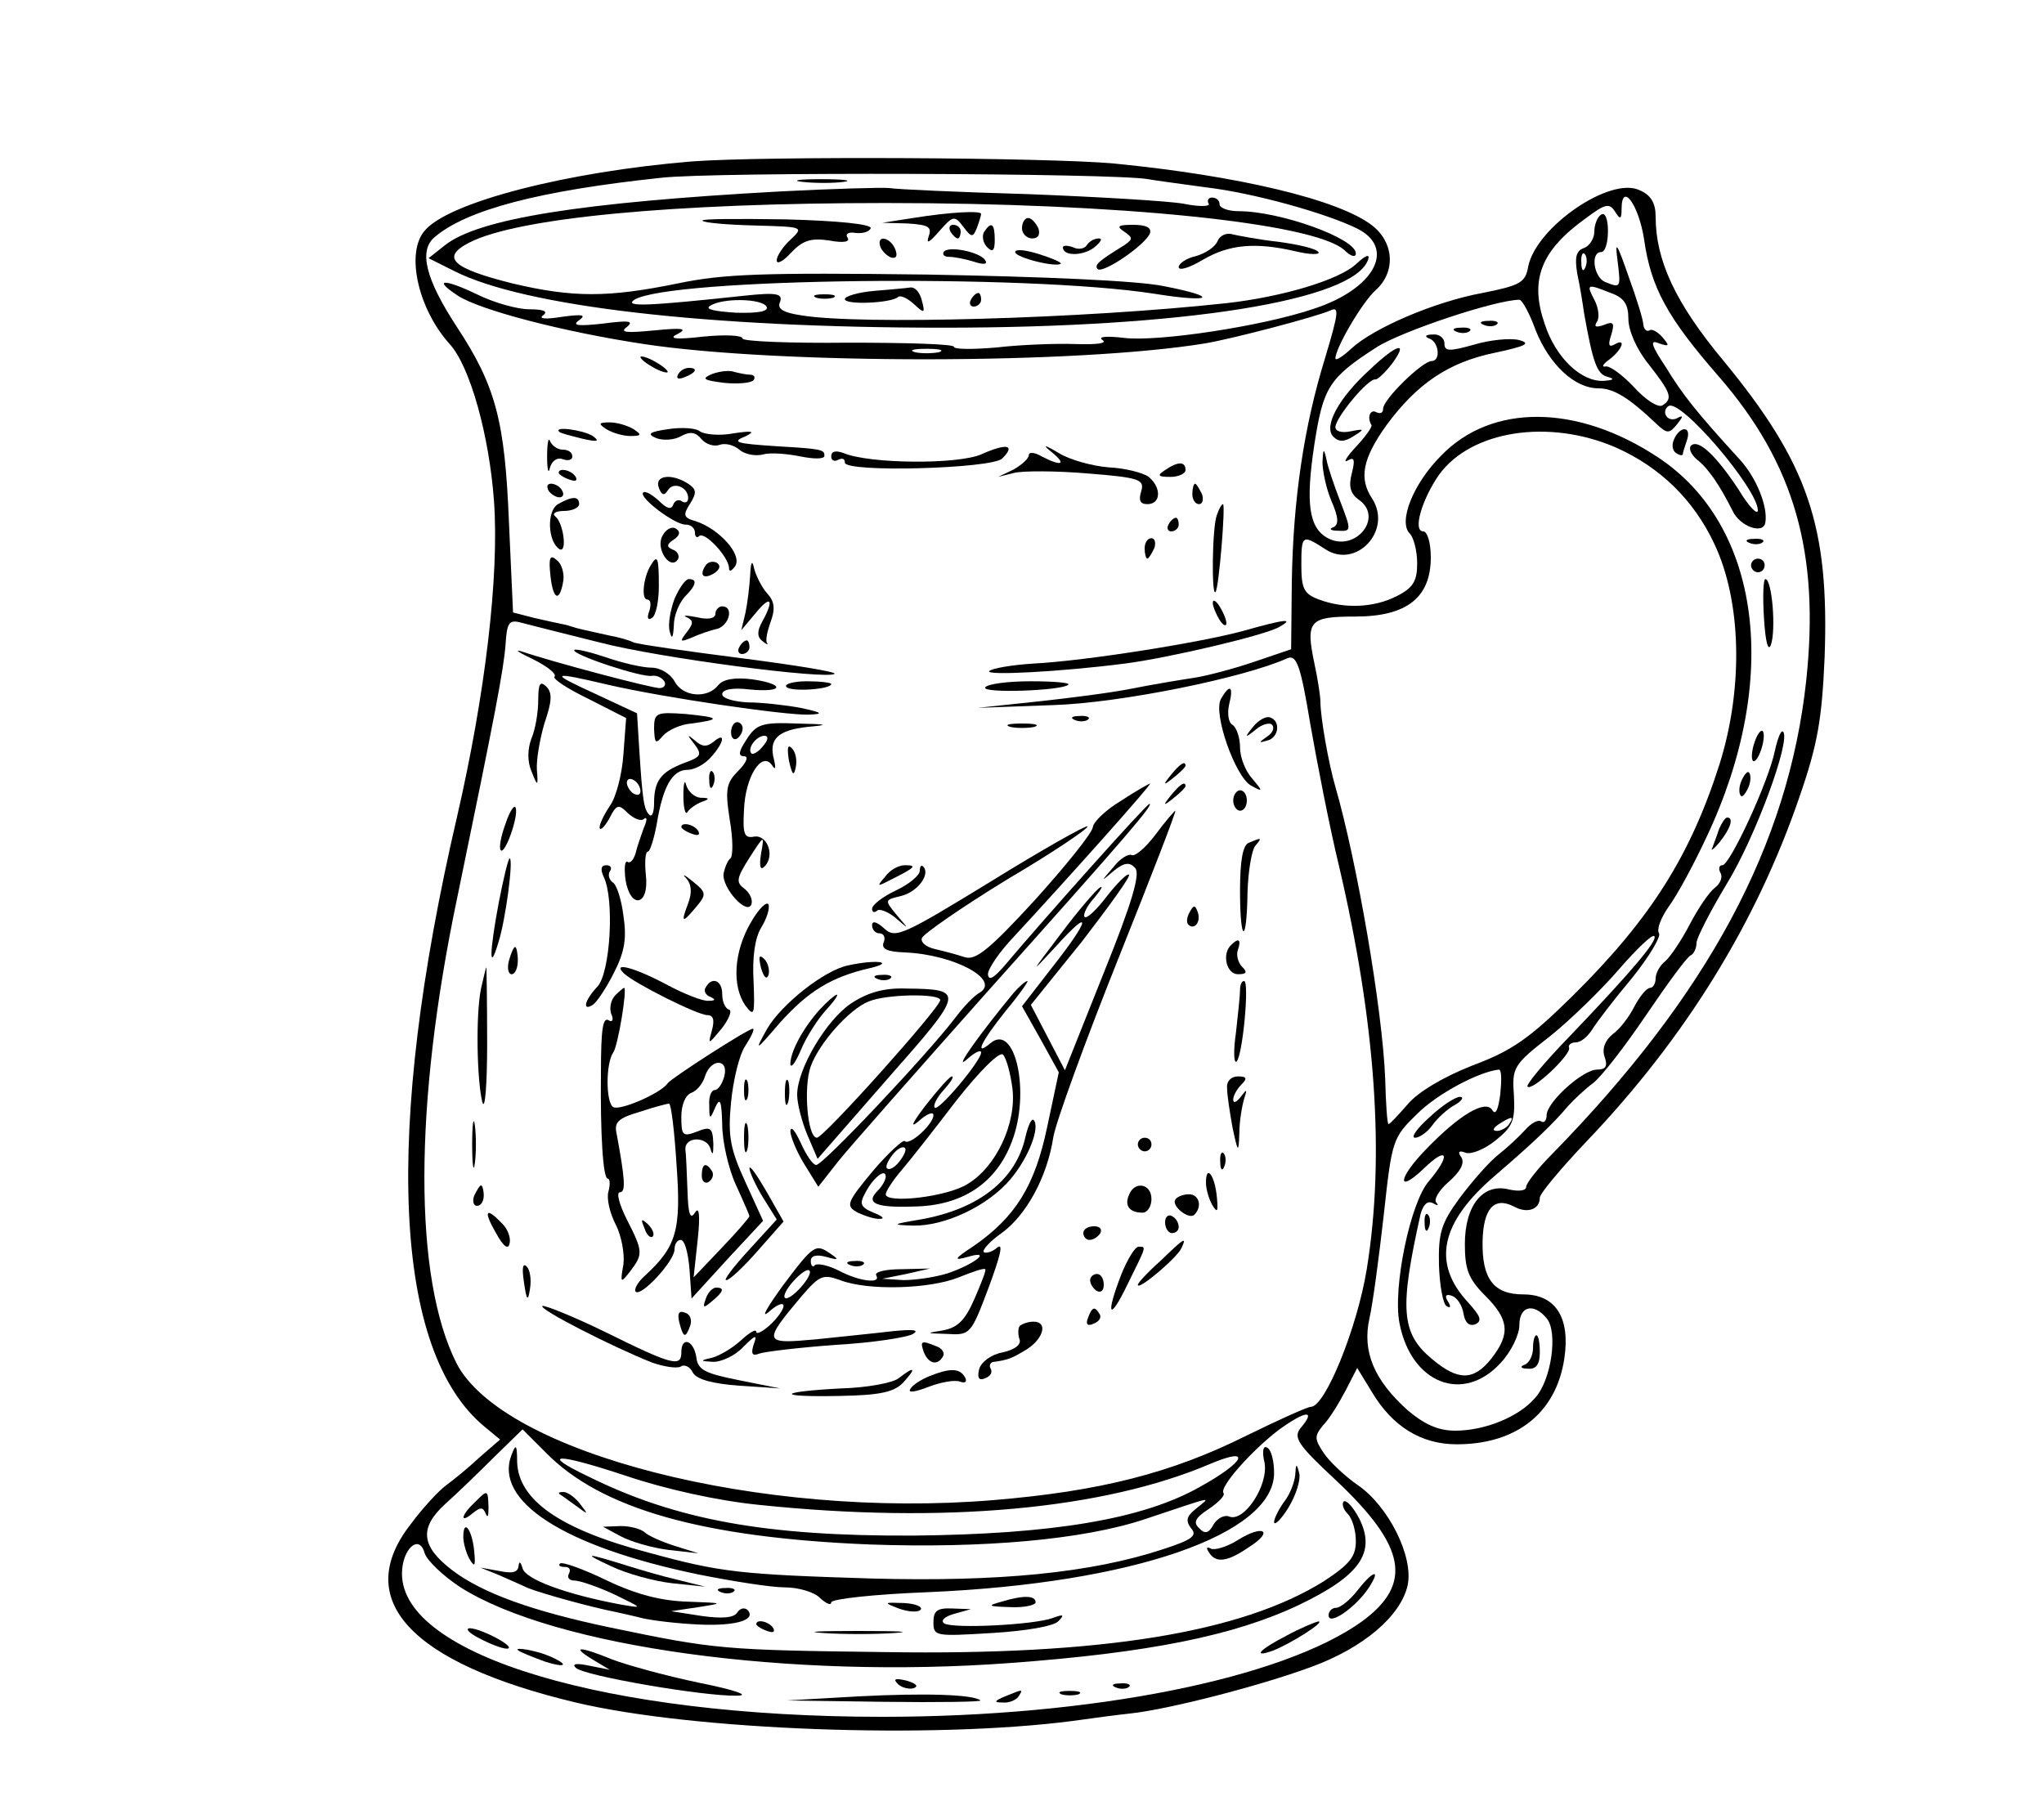 <?xml version="1.0" standalone="no"?>
<!DOCTYPE svg PUBLIC "-//W3C//DTD SVG 20010904//EN"
 "http://www.w3.org/TR/2001/REC-SVG-20010904/DTD/svg10.dtd">
<svg version="1.0" xmlns="http://www.w3.org/2000/svg"
 width="300pt" height="267pt" viewBox="0 0 300 267"
 preserveAspectRatio="xMidYMid meet">
<g transform="translate(0,267) scale(0.1,-0.1)"
fill="#000000" stroke="none">
<path d="M1015 2433 c-183 -15 -358 -60 -392 -102 -28 -33 -9 -115 37 -166 30
-33 58 -134 65 -230 8 -110 -13 -285 -54 -463 -108 -464 -94 -785 40 -896 l23
-19 -30 -26 c-16 -15 -38 -33 -49 -41 -11 -8 -35 -34 -52 -57 -87 -111 -1
-204 242 -262 173 -41 523 -54 730 -27 28 4 66 9 85 11 55 6 188 40 264 68 77
28 132 75 142 120 9 42 -28 116 -73 147 -19 13 -42 35 -50 47 -14 21 -14 25
-1 41 9 9 23 32 33 51 l17 33 22 -36 c30 -50 72 -76 124 -76 88 0 146 46 158
126 9 60 -13 94 -60 94 -44 0 -61 23 -60 78 1 48 17 66 46 51 20 -11 38 -4 38
13 0 6 31 43 69 83 145 152 249 321 312 505 27 78 33 114 37 205 7 193 -24
284 -148 435 -71 85 -100 148 -100 212 0 20 -7 32 -24 39 -43 20 -151 -54
-163 -112 -4 -24 -12 -28 -67 -39 -71 -13 -161 -52 -193 -82 -13 -12 -23 -18
-23 -14 0 15 39 82 59 100 30 27 27 70 -5 95 -49 38 -196 73 -379 91 -98 9
-516 11 -620 3z m670 -26 c11 -2 49 -7 85 -12 69 -8 177 -38 223 -61 56 -29
24 -88 -64 -117 -76 -26 -230 -49 -279 -43 -26 3 -39 2 -32 -3 8 -5 -8 -7 -40
-6 -29 1 -81 -1 -115 -5 -35 -3 -63 -3 -63 1 0 4 -70 6 -155 6 -85 -1 -155 2
-155 6 0 5 -26 6 -57 3 -43 -5 -53 -3 -38 4 15 8 6 9 -35 5 -41 -4 -51 -3 -40
5 11 9 3 10 -35 5 -37 -4 -46 -3 -35 5 11 8 5 9 -25 5 -24 -4 -35 -3 -28 2 8
6 1 9 -20 9 -18 0 -53 10 -77 22 -48 23 -66 23 -28 -2 32 -21 154 -53 273 -71
198 -30 635 -30 824 1 41 7 159 38 183 48 14 7 13 -2 -7 -69 -31 -100 -47
-207 -49 -329 l-1 -99 -53 -18 c-29 -10 -70 -21 -90 -24 -20 -3 -62 -10 -92
-16 -30 -6 -93 -14 -140 -19 l-85 -9 110 4 c99 3 281 40 345 69 13 5 19 -11
33 -96 10 -57 28 -150 42 -208 54 -230 68 -427 41 -593 -14 -86 -61 -202 -82
-202 -5 0 -47 -19 -94 -42 -110 -55 -215 -82 -373 -95 -340 -28 -719 69 -787
201 -63 125 -63 378 1 683 56 271 68 334 71 372 2 32 5 37 23 32 11 -3 63 -16
115 -29 88 -23 335 -55 345 -46 2 3 -60 13 -138 23 -78 10 -149 20 -157 23 -8
4 -24 8 -35 10 -32 7 -50 11 -55 13 -3 1 -9 3 -15 4 -5 1 -24 5 -41 9 l-31 8
-6 132 c-6 149 -19 200 -77 288 -45 69 -56 111 -32 131 47 40 153 68 332 87
77 9 667 7 715 -2z m728 -88 c10 -71 34 -115 110 -202 111 -128 148 -259 128
-446 -26 -241 -144 -461 -373 -695 -21 -21 -38 -43 -38 -48 0 -6 -11 -7 -25
-4 -38 10 -65 -23 -65 -80 0 -37 5 -51 30 -76 35 -35 37 -56 9 -92 -26 -33
-49 -33 -87 -1 -46 38 -48 74 -17 213 4 14 10 20 18 16 7 -4 9 -4 5 1 -4 4 4
18 18 30 17 15 24 27 19 36 -6 8 -4 11 6 7 8 -3 28 5 44 18 25 20 29 29 27 66
-3 41 -1 45 53 87 30 24 76 69 101 98 26 30 49 52 52 49 6 -6 -36 -55 -126
-149 -36 -37 -63 -70 -60 -72 7 -7 64 47 61 57 -2 4 3 8 10 8 7 0 17 8 24 19
6 10 32 44 58 75 25 31 43 61 40 66 -4 6 3 23 14 39 12 16 37 62 56 103 109
231 80 457 -72 557 -118 78 -244 79 -318 2 -41 -41 -63 -97 -46 -114 6 -6 11
-26 11 -44 0 -26 -6 -36 -30 -48 -33 -17 -77 -19 -114 -5 -22 8 -26 16 -26 50
0 45 1 46 35 24 45 -30 99 27 69 74 -20 30 -14 59 21 108 45 61 91 92 158 106
47 10 55 14 36 19 -13 3 -43 0 -66 -7 -36 -10 -43 -10 -43 2 0 8 -8 14 -17 13
-11 0 -13 -3 -5 -6 14 -5 17 -33 3 -33 -13 0 -71 -56 -71 -70 0 -6 -4 -8 -10
-5 -9 5 -14 -8 -7 -19 1 -3 -9 -17 -23 -32 -14 -15 -19 -24 -12 -20 10 6 11 1
6 -19 -5 -19 -2 -30 11 -39 36 -26 -6 -77 -46 -56 -28 15 -33 51 -20 137 13
84 21 98 91 143 37 24 176 70 210 70 4 0 15 -20 24 -45 20 -50 57 -85 92 -85
22 0 44 -13 85 -52 16 -15 19 -15 31 0 8 10 9 13 1 9 -6 -4 -14 -3 -17 2 -4 5
-2 12 3 15 18 11 131 -122 131 -153 0 -8 -13 5 -28 30 -33 50 -59 75 -70 65
-4 -4 0 -13 8 -20 17 -13 34 -38 53 -76 11 -23 45 -35 48 -17 4 23 -13 66 -38
93 -63 69 -83 94 -108 135 -22 33 -24 41 -10 35 15 -5 16 -4 5 9 -7 8 -16 13
-19 10 -4 -2 -8 1 -9 8 0 7 -10 39 -22 72 -17 49 -20 53 -16 23 5 -41 5 -41
-18 -32 -17 7 -22 44 -6 44 6 0 10 14 10 31 0 17 -4 28 -10 24 -5 -3 -10 -14
-10 -25 0 -10 -7 -21 -15 -24 -12 -4 -14 -14 -10 -38 4 -18 8 -44 10 -58 13
-73 19 -89 34 -93 11 -3 10 -5 -5 -6 -33 -2 -71 34 -87 84 -22 64 -6 107 61
155 28 21 34 22 42 10 8 -13 10 -12 10 3 0 41 25 7 33 -44z m-86 -41 c-3 -8
-6 -5 -6 6 -1 11 2 17 5 13 3 -3 4 -12 1 -19z m37 -38 c20 -7 26 -17 26 -38 0
-17 12 -45 30 -67 32 -41 36 -50 20 -60 -6 -4 -25 8 -42 27 -17 18 -36 32 -42
30 -6 -1 -3 4 7 11 19 15 24 32 6 21 -8 -4 -9 0 -4 15 5 17 3 20 -11 14 -12
-4 -15 -3 -10 5 4 6 2 21 -4 32 -12 23 -11 24 24 10z m-986 -87 c-10 -2 -26
-2 -35 0 -10 3 -2 5 17 5 19 0 27 -2 18 -5z m994 -140 c65 -29 114 -77 144
-141 40 -84 43 -211 8 -323 -43 -135 -101 -227 -215 -340 -64 -63 -89 -81
-148 -103 -43 -17 -80 -39 -95 -57 -14 -16 -26 -29 -28 -29 -2 0 -4 30 -5 68
-4 100 -41 316 -73 427 -10 34 -22 102 -22 125 0 8 -4 34 -9 57 -13 62 -7 68
60 68 76 0 111 28 111 87 0 21 -5 38 -11 38 -16 0 -2 47 23 83 47 65 161 83
260 40z m-170 -949 c-3 -23 -7 -32 -12 -23 -10 15 -48 -7 -97 -58 -41 -42 -44
-67 -3 -28 35 34 40 20 7 -19 -27 -31 -53 -156 -43 -208 17 -89 94 -119 149
-58 15 16 27 41 27 55 0 28 21 33 40 10 17 -20 7 -91 -17 -117 -24 -28 -74
-48 -117 -48 -25 0 -45 9 -70 30 -49 44 -67 86 -56 135 5 22 14 90 21 152 12
110 13 113 49 148 30 30 91 62 120 65 4 0 4 -16 2 -36z m13 -44 c-3 -5 -12
-10 -18 -10 -7 0 -6 4 3 10 19 12 23 12 15 0z m-306 -446 c-11 -14 -5 -24 52
-77 103 -97 113 -152 38 -207 -117 -84 -396 -140 -704 -140 -404 0 -705 90
-705 210 0 36 25 59 33 31 3 -11 27 -34 53 -51 139 -88 484 -135 807 -111 203
15 328 40 423 85 90 43 114 77 89 127 -9 17 -19 28 -23 25 -3 -4 0 -12 6 -18
7 -7 12 -25 12 -40 0 -23 -9 -34 -47 -59 -120 -75 -325 -109 -643 -104 -239 3
-250 4 -404 36 -114 24 -187 50 -232 84 -46 35 -49 62 -11 97 18 16 50 47 73
70 l41 40 34 -34 c81 -83 231 -125 475 -135 167 -6 314 7 404 37 105 35 98 34
76 16 -15 -12 -16 -18 -8 -29 10 -11 2 -17 -41 -31 -106 -35 -242 -48 -427
-43 -194 6 -222 9 -328 38 -130 34 -191 77 -193 133 0 26 -2 27 -8 11 -27 -68
76 -135 274 -176 50 -10 107 -19 127 -19 20 0 44 -7 52 -16 9 -8 16 -11 16 -6
0 5 64 12 143 15 300 13 507 85 507 175 0 17 -4 34 -10 37 -6 4 -8 -5 -4 -22
6 -33 -30 -88 -52 -79 -7 3 -18 -3 -23 -12 -7 -13 -13 -14 -21 -5 -9 8 -6 15
14 28 15 10 24 20 22 23 -8 8 42 64 82 94 39 28 54 29 31 2z m-794 -113 c269
-28 505 -7 663 61 60 25 49 2 -16 -34 -84 -48 -217 -70 -422 -72 -216 -1 -348
23 -477 87 -71 34 -48 35 55 1 59 -20 136 -37 197 -43z"/>
<path d="M1178 2403 c18 -2 45 -2 60 0 15 2 0 4 -33 4 -33 0 -45 -2 -27 -4z"/>
<path d="M1145 2389 c-292 -16 -443 -40 -492 -79 l-24 -19 38 -19 c103 -52
371 -83 717 -83 355 0 604 40 624 100 3 9 -4 6 -17 -6 -25 -24 -110 -49 -191
-58 -211 -23 -539 -32 -623 -18 -28 4 -37 10 -32 20 4 12 -5 14 -52 9 -140
-15 -178 -17 -162 -6 52 32 574 38 762 9 87 -14 98 -5 15 11 -38 8 -178 14
-348 17 -240 3 -298 1 -365 -13 -103 -21 -154 -21 -243 0 -88 22 -106 38 -63
60 70 36 297 58 611 58 341 0 628 -29 673 -69 10 -10 17 -11 17 -5 0 22 -111
62 -172 62 -16 0 -28 5 -28 10 0 6 -5 10 -11 10 -5 0 -8 -4 -5 -9 3 -4 -13 -5
-37 0 -23 4 -125 10 -227 14 -102 3 -194 7 -205 9 -11 1 -83 -1 -160 -5z m-20
-169 c4 -7 -12 -10 -45 -9 -31 2 -46 5 -38 10 18 12 76 11 83 -1z"/>
<path d="M1340 2350 l-45 -7 37 -1 c31 -2 36 -5 31 -19 -4 -12 1 -9 15 7 21
24 23 24 36 7 12 -16 14 -16 20 -1 3 8 6 18 6 20 0 5 -44 3 -100 -6z"/>
<path d="M1031 2346 c2 -3 37 -6 77 -7 72 -2 72 -2 52 -21 -11 -10 -20 -24
-20 -30 0 -7 10 -1 21 11 17 18 29 22 56 18 21 -4 31 -2 27 4 -4 6 2 9 12 7
11 -1 20 2 22 7 1 6 -48 11 -125 13 -70 1 -125 1 -122 -2z"/>
<path d="M1500 2335 c0 -8 7 -15 15 -15 9 0 12 6 9 15 -4 8 -10 15 -15 15 -5
0 -9 -7 -9 -15z"/>
<path d="M1395 2330 c3 -5 8 -10 11 -10 2 0 4 5 4 10 0 6 -5 10 -11 10 -5 0
-7 -4 -4 -10z"/>
<path d="M1444 2329 c-3 -6 -1 -16 5 -22 8 -8 11 -5 11 11 0 24 -5 28 -16 11z"/>
<path d="M1650 2330 c13 -9 13 -11 0 -20 -39 -24 -44 -29 -39 -35 8 -7 71 36
77 53 2 8 -6 12 -25 12 -22 0 -25 -2 -13 -10z"/>
<path d="M1787 2316 c-4 -9 -18 -18 -32 -22 -14 -3 -25 -11 -25 -16 0 -6 16
-1 36 11 38 22 76 26 136 12 21 -5 36 -5 33 -1 -3 5 -29 11 -58 15 -28 3 -59
9 -68 11 -9 3 -19 -2 -22 -10z"/>
<path d="M1292 2308 c2 -6 10 -14 16 -16 7 -2 10 2 6 12 -7 18 -28 22 -22 4z"/>
<path d="M1595 2310 c-3 -5 -12 -7 -20 -3 -8 3 -15 3 -15 0 0 -13 28 -13 45
-1 10 8 14 14 8 14 -7 0 -14 -4 -18 -10z"/>
<path d="M1385 2300 c-2 -4 1 -7 8 -7 7 0 23 -3 36 -7 15 -5 21 -4 17 2 -7 12
-55 22 -61 12z"/>
<path d="M1490 2300 c0 -8 60 -23 67 -17 1 2 -13 8 -32 14 -19 6 -35 8 -35 3z"/>
<path d="M1283 2243 c-24 -2 -43 -8 -43 -12 0 -9 68 -6 78 3 3 3 13 -1 23 -10
16 -15 17 -14 12 5 -3 12 -10 20 -17 19 -6 -1 -30 -3 -53 -5z"/>
<path d="M1198 2233 c6 -2 18 -2 25 0 6 3 1 5 -13 5 -14 0 -19 -2 -12 -5z"/>
<path d="M1425 2230 c-3 -5 -1 -10 4 -10 6 0 11 5 11 10 0 6 -2 10 -4 10 -3 0
-8 -4 -11 -10z"/>
<path d="M940 2146 c0 -3 9 -10 20 -16 11 -6 20 -8 20 -6 0 3 -9 10 -20 16
-11 6 -20 8 -20 6z"/>
<path d="M995 2120 c-3 -6 1 -7 9 -4 18 7 21 14 7 14 -6 0 -13 -4 -16 -10z"/>
<path d="M1045 2121 c-16 -7 -13 -9 18 -13 21 -2 40 0 43 4 3 4 1 8 -5 8 -5 0
-15 2 -23 4 -7 3 -22 1 -33 -3z"/>
<path d="M890 2040 c8 -5 24 -10 35 -10 17 0 17 2 5 10 -8 5 -24 10 -35 10
-17 0 -17 -2 -5 -10z"/>
<path d="M980 2040 c-27 -4 -31 -7 -17 -13 10 -4 27 -3 37 3 13 7 21 6 30 -5
6 -7 18 -11 26 -8 8 3 21 0 29 -7 8 -7 24 -10 35 -7 11 3 35 1 55 -3 20 -4 35
-4 35 1 0 9 -3 10 -70 14 -61 4 -67 6 -45 15 14 7 9 8 -18 4 -20 -4 -43 -2
-50 3 -6 5 -28 6 -47 3z"/>
<path d="M821 2036 c2 -2 18 -6 34 -10 22 -5 26 -4 15 4 -14 9 -59 15 -49 6z"/>
<path d="M803 2000 c0 -19 2 -27 4 -17 3 11 11 16 19 13 8 -3 14 -1 14 4 0 6
-6 10 -14 10 -8 0 -16 6 -19 13 -2 6 -4 -4 -4 -23z"/>
<path d="M1440 2003 c-35 -15 -164 -14 -202 2 -11 4 -18 3 -18 -5 0 -6 5 -8
10 -5 6 3 10 2 10 -4 0 -15 216 -9 231 6 20 20 7 23 -31 6z"/>
<path d="M1544 2006 c22 -18 14 -21 -15 -6 -10 6 -19 7 -19 2 0 -5 -10 -14
-22 -21 l-23 -11 24 6 c13 3 61 3 108 -1 76 -6 83 -9 78 -26 -4 -13 -2 -19 9
-19 20 0 21 24 2 40 -8 6 -35 13 -59 14 -24 2 -57 11 -73 21 -22 13 -25 13
-10 1z"/>
<path d="M1710 1980 c-12 -8 -11 -10 8 -10 12 0 22 5 22 10 0 13 -11 13 -30 0z"/>
<path d="M820 1976 c0 -2 7 -7 16 -10 8 -3 12 -2 9 4 -6 10 -25 14 -25 6z"/>
<path d="M967 1954 c4 -11 8 -12 13 -4 8 14 30 5 30 -11 0 -6 -4 -8 -9 -5 -5
4 -11 1 -13 -5 -3 -8 -10 -5 -21 6 -10 9 -20 15 -23 12 -7 -7 46 -47 62 -47 8
0 14 -5 14 -12 0 -6 3 -8 6 -5 8 8 44 -31 44 -47 0 -6 4 -4 9 3 11 17 -24 55
-58 66 -18 5 -19 9 -8 26 10 16 9 21 -3 29 -25 16 -50 12 -43 -6z"/>
<path d="M805 1950 c3 -5 11 -10 16 -10 6 0 7 5 4 10 -3 6 -11 10 -16 10 -6 0
-7 -4 -4 -10z"/>
<path d="M1750 1945 c0 -8 4 -15 10 -15 5 0 7 7 4 15 -4 8 -8 15 -10 15 -2 0
-4 -7 -4 -15z"/>
<path d="M819 1930 c-17 -10 -15 -55 2 -66 12 -7 6 39 -6 48 -5 4 0 8 13 8 12
0 22 5 22 10 0 12 -10 12 -31 0z"/>
<path d="M1786 1914 c-7 -18 -8 -120 -2 -113 5 5 15 129 11 129 -2 0 -6 -7 -9
-16z"/>
<path d="M1715 1900 c-3 -5 -1 -10 4 -10 6 0 11 5 11 10 0 6 -2 10 -4 10 -3 0
-8 -4 -11 -10z"/>
<path d="M972 1883 c-10 -19 12 -51 23 -34 3 5 -1 12 -7 14 -10 4 -10 8 1 15
9 6 10 12 3 16 -6 4 -15 -1 -20 -11z"/>
<path d="M1680 1865 c0 -8 2 -15 4 -15 2 0 6 7 10 15 3 8 1 15 -4 15 -6 0 -10
-7 -10 -15z"/>
<path d="M808 1824 c4 -36 14 -38 19 -5 1 11 -3 24 -10 29 -10 9 -12 3 -9 -24z"/>
<path d="M955 1840 c-11 -18 -14 -50 -5 -50 5 0 6 -7 3 -17 -4 -10 -2 -14 4
-10 6 4 10 25 10 47 0 42 -2 47 -12 30z"/>
<path d="M1035 1839 c-9 -14 -2 -20 14 -10 8 6 9 11 3 15 -6 3 -14 1 -17 -5z"/>
<path d="M1101 1825 c-1 -16 -4 -41 -7 -55 l-6 -25 21 25 c22 27 28 21 10 -12
-8 -14 -8 -23 0 -29 6 -5 9 -6 7 -3 -3 3 0 17 5 31 7 19 6 30 -5 42 -8 9 -16
25 -19 36 -3 14 -5 11 -6 -10z"/>
<path d="M990 1791 c-6 -16 -10 -38 -7 -48 3 -12 5 -10 6 9 0 15 8 33 16 42
17 17 19 26 6 26 -5 0 -14 -13 -21 -29z"/>
<path d="M1780 1785 c0 -5 5 -17 10 -25 5 -8 10 -10 10 -5 0 6 -5 17 -10 25
-5 8 -10 11 -10 5z"/>
<path d="M1050 1769 c0 -7 -11 -9 -27 -5 -16 3 -22 3 -15 0 10 -5 10 -9 0 -22
-11 -14 -10 -15 7 -8 11 5 28 11 38 13 18 6 24 33 7 33 -5 0 -10 -5 -10 -11z"/>
<path d="M1825 1744 c-62 -17 -231 -44 -308 -48 -32 -2 -61 -7 -65 -11 -7 -7
106 -1 199 11 63 8 208 42 227 54 23 13 7 11 -53 -6z"/>
<path d="M1085 1720 c-3 -5 -1 -10 4 -10 6 0 11 5 11 10 0 6 -2 10 -4 10 -3 0
-8 -4 -11 -10z"/>
<path d="M783 1702 c20 -10 34 -21 31 -25 -4 -3 19 -18 50 -33 l55 -28 -4 -53
c-2 -30 -11 -64 -20 -76 -8 -12 -15 -26 -15 -32 1 -5 7 1 14 13 11 22 14 22
28 8 9 -8 19 -12 23 -8 5 4 5 -2 0 -13 -4 -11 -10 -28 -12 -37 -3 -10 -8 -16
-12 -13 -4 2 -5 -9 -3 -26 7 -44 35 -39 30 6 -2 19 -1 35 3 35 3 0 9 19 13 41
9 55 23 79 45 79 10 0 25 8 34 18 20 22 23 39 4 23 -10 -8 -17 -7 -27 2 -12
10 -12 9 -1 -5 12 -16 10 -19 -15 -28 -34 -13 -44 -26 -44 -59 0 -13 -3 -21
-7 -17 -8 8 -10 21 -15 100 l-3 49 -60 28 c-70 32 -68 34 17 14 82 -19 260
-45 295 -44 23 1 20 3 -12 10 -22 4 -57 8 -77 8 -21 1 -38 6 -38 12 0 7 15 10
40 7 51 -5 53 8 3 15 -25 3 -42 0 -49 -9 -16 -20 -52 -17 -64 6 -6 11 -21 20
-34 20 -13 0 -43 7 -66 15 -24 8 -45 13 -47 11 -6 -6 99 -41 114 -38 6 1 14
-2 18 -8 3 -5 0 -10 -7 -10 -12 0 -156 38 -203 54 -11 3 -3 -2 18 -12z m157
-193 c0 -6 -4 -7 -10 -4 -5 3 -10 11 -10 16 0 6 5 7 10 4 6 -3 10 -11 10 -16z"/>
<path d="M790 1643 c0 -18 -4 -43 -10 -57 -6 -16 -6 -34 0 -48 9 -23 10 -23 8
2 -1 14 4 44 11 68 11 32 12 45 3 54 -9 9 -12 5 -12 -19z"/>
<path d="M1154 1662 c5 -8 66 -4 66 4 0 2 -16 4 -36 4 -19 0 -33 -4 -30 -8z"/>
<path d="M1446 1661 c-6 -9 113 -5 122 4 3 3 -22 5 -56 5 -33 0 -63 -4 -66 -9z"/>
<path d="M1792 1644 c-12 -21 21 -114 44 -127 18 -10 18 -9 2 10 -10 11 -18
31 -18 46 0 14 -5 29 -11 33 -6 3 -8 17 -5 30 7 27 1 31 -12 8z"/>
<path d="M960 1600 c1 -21 2 -23 13 -10 7 8 26 17 42 18 44 6 42 9 -9 14 -43
3 -46 2 -46 -22z"/>
<path d="M1578 1613 c7 -3 16 -2 19 1 4 3 -2 6 -13 5 -11 0 -14 -3 -6 -6z"/>
<path d="M1839 1603 c-13 -16 -12 -17 4 -4 9 8 21 11 24 7 4 -4 1 -12 -7 -17
-13 -9 -13 -10 0 -6 17 4 20 29 4 34 -6 2 -17 -4 -25 -14z"/>
<path d="M1073 1595 c0 -8 4 -12 9 -9 4 3 8 9 8 15 0 5 -4 9 -8 9 -5 0 -9 -7
-9 -15z"/>
<path d="M1096 1585 c-12 -18 -13 -25 -4 -25 7 0 4 -9 -8 -21 -18 -18 -20 -27
-13 -72 5 -28 5 -54 1 -57 -4 -3 -8 -13 -10 -22 -3 -21 35 -63 41 -45 2 7 -3
17 -11 23 -12 9 -11 15 8 45 22 34 22 34 17 6 -3 -19 -1 -25 5 -19 16 16 4 47
-15 44 -15 -3 -17 4 -15 40 2 48 26 86 41 65 5 -8 6 -5 3 8 -8 30 5 43 49 48
33 3 31 4 -16 5 -50 2 -59 -1 -73 -23z m24 -10 c-7 -9 -15 -13 -17 -11 -7 7 7
26 19 26 6 0 6 -6 -2 -15z"/>
<path d="M1483 1603 c9 -2 25 -2 35 0 9 3 1 5 -18 5 -19 0 -27 -2 -17 -5z"/>
<path d="M1158 1553 c5 -21 7 -23 10 -9 2 10 0 22 -6 28 -6 6 -7 0 -4 -19z"/>
<path d="M1719 1533 c-13 -16 -12 -17 4 -4 9 7 17 15 17 17 0 8 -8 3 -21 -13z"/>
<path d="M1041 1524 c0 -11 3 -14 6 -6 3 7 2 16 -1 19 -3 4 -6 -2 -5 -13z"/>
<path d="M1003 1502 c0 -18 3 -29 6 -24 3 5 13 12 21 15 12 4 12 6 -2 6 -9 1
-18 9 -21 19 -2 9 -4 2 -4 -16z"/>
<path d="M1646 1495 c-22 -13 -41 -31 -42 -39 -1 -9 -40 -57 -85 -107 -67 -73
-87 -89 -103 -84 -12 4 -31 9 -44 12 -13 3 -21 10 -19 16 2 6 58 45 125 86 68
40 121 76 118 78 -2 2 -66 -34 -142 -81 -129 -79 -140 -84 -156 -69 -11 10
-18 12 -18 5 0 -7 5 -12 11 -12 6 0 9 -6 6 -13 -4 -10 5 -14 31 -15 72 -3 141
-40 110 -59 -8 -4 -24 -21 -36 -37 -42 -55 -194 -216 -204 -216 -5 0 -15 15
-23 33 -8 17 -14 25 -15 17 0 -8 9 -30 20 -48 l21 -34 29 37 c15 19 114 131
218 248 206 230 246 277 239 277 -4 0 -149 -162 -214 -239 -15 -17 -22 -21
-23 -11 0 8 17 33 38 55 75 81 204 225 200 225 -1 0 -21 -11 -42 -25z"/>
<path d="M1719 1503 c-13 -16 -12 -17 4 -4 9 7 17 15 17 17 0 8 -8 3 -21 -13z"/>
<path d="M1810 1495 c0 -8 5 -15 10 -15 6 0 10 7 10 15 0 8 -4 15 -10 15 -5 0
-10 -7 -10 -15z"/>
<path d="M742 1461 c-7 -19 -10 -36 -7 -39 6 -7 26 49 22 62 -2 6 -9 -5 -15
-23z"/>
<path d="M1696 1445 c-15 -20 -31 -33 -35 -30 -5 2 -17 -5 -27 -18 -19 -22
-19 -22 1 -5 15 12 23 13 31 4 8 -8 -4 -50 -46 -154 l-57 -143 -25 48 -25 48
75 93 c40 52 72 96 69 98 -2 3 -17 -12 -32 -31 -15 -20 -30 -34 -33 -31 -3 3
3 16 14 28 10 12 14 19 8 15 -5 -3 -32 -34 -58 -69 -44 -58 -45 -59 -7 -18 54
60 52 42 -4 -29 l-45 -58 27 -48 27 -49 -17 -80 c-18 -86 -46 -132 -108 -175
-29 -19 -30 -22 -9 -16 37 11 12 -10 -29 -24 -19 -6 -48 -10 -65 -10 l-31 2
35 7 35 8 -42 -1 c-23 0 -40 -4 -37 -9 8 -13 -25 -9 -55 7 -16 8 -31 11 -35 8
-3 -4 -6 -1 -6 6 0 8 8 10 23 6 17 -5 19 -4 7 4 -23 16 -25 15 -71 -46 -23
-32 -33 -49 -21 -39 12 11 22 15 22 9 0 -5 -9 -18 -20 -28 -11 -10 -20 -14
-20 -10 0 5 -10 -1 -22 -12 -13 -12 -32 -23 -43 -26 -18 -4 -18 -5 2 -6 12 0
32 9 44 22 18 18 21 19 15 3 -4 -13 -2 -17 8 -13 8 3 59 9 113 13 54 3 105 11
113 16 10 6 0 7 -30 4 -25 -3 -76 -8 -113 -12 -77 -7 -78 -5 -20 64 26 30 31
32 56 23 41 -16 132 -13 174 4 20 8 37 14 39 12 2 -1 -6 -21 -16 -44 -14 -32
-25 -42 -47 -46 -25 -4 -24 -4 7 -5 34 -2 35 -1 61 68 17 46 22 66 13 59 -8
-7 -17 -9 -20 -7 -3 3 9 16 26 28 36 26 67 82 76 141 4 23 47 141 95 261 48
120 86 218 84 218 -1 0 -15 -16 -29 -35z m-521 -665 c-10 -11 -20 -18 -23 -15
-3 3 3 14 13 25 10 11 20 18 23 15 3 -3 -3 -14 -13 -25z"/>
<path d="M1000 1456 c0 -2 7 -7 16 -10 8 -3 12 -2 9 4 -6 10 -25 14 -25 6z"/>
<path d="M1833 1433 c-9 -3 -13 -27 -13 -70 0 -79 10 -80 11 -2 1 30 6 60 11
67 11 13 10 13 -9 5z"/>
<path d="M732 1345 c-14 -75 -14 -103 -1 -60 11 33 23 125 17 125 -2 0 -9 -29
-16 -65z"/>
<path d="M886 1383 c16 -32 10 -140 -9 -161 -19 -20 -23 -37 -7 -27 6 4 20 25
31 47 16 31 19 51 14 84 -3 24 -10 46 -16 49 -5 4 -7 11 -4 16 4 5 1 9 -5 9
-8 0 -9 -6 -4 -17z"/>
<path d="M1299 1383 c-13 -15 -12 -15 11 -3 34 17 36 20 18 20 -9 0 -22 -7
-29 -17z"/>
<path d="M1350 1392 c0 -7 -16 -20 -35 -29 -19 -9 -35 -21 -35 -27 0 -5 3 -6
7 -3 3 4 16 -1 27 -10 21 -18 21 -18 2 4 -18 22 -18 22 7 28 24 6 43 32 32 43
-3 3 -5 0 -5 -6z"/>
<path d="M1007 1381 c8 -9 9 -21 3 -37 -11 -29 -9 -30 12 -5 15 18 15 21 -5
37 -12 10 -17 12 -10 5z"/>
<path d="M1102 1316 c-25 -43 -28 -93 -8 -122 13 -17 14 -14 12 36 -2 35 2 63
11 78 8 13 13 28 11 34 -2 6 -14 -5 -26 -26z"/>
<path d="M1746 1331 c-4 -7 -5 -15 -2 -18 9 -9 19 4 14 18 -4 11 -6 11 -12 0z"/>
<path d="M1807 1283 c-14 -13 -7 -43 10 -43 13 0 14 3 6 11 -6 6 -9 18 -6 25
5 15 1 18 -10 7z"/>
<path d="M747 1260 c-3 -11 -1 -20 4 -20 5 0 9 9 9 20 0 11 -2 20 -4 20 -2 0
-6 -9 -9 -20z"/>
<path d="M1117 1249 c4 -13 8 -18 11 -10 2 7 -1 18 -6 23 -8 8 -9 4 -5 -13z"/>
<path d="M1245 1253 c-35 -7 -98 -57 -119 -93 -19 -34 -18 -34 18 8 42 47 76
68 133 81 38 9 9 13 -32 4z"/>
<path d="M706 1219 c-8 -39 -6 -136 2 -167 4 -13 7 27 7 87 0 61 -1 111 -1
111 -1 0 -4 -14 -8 -31z"/>
<path d="M916 1241 c16 -15 108 -61 122 -61 9 0 11 -7 7 -22 -6 -22 -6 -22 14
2 11 14 16 27 11 28 -6 2 -10 12 -10 23 0 20 -15 26 -24 10 -4 -5 0 -12 6 -14
9 -4 8 -6 -2 -6 -8 -1 -36 10 -62 24 -47 25 -81 34 -62 16z"/>
<path d="M1288 1233 c7 -3 16 -2 19 1 4 3 -2 6 -13 5 -11 0 -14 -3 -6 -6z"/>
<path d="M1488 1213 c-48 -58 -89 -115 -70 -99 12 11 22 16 22 11 0 -12 -62
-86 -68 -81 -3 3 3 15 13 26 10 11 16 20 12 20 -3 0 -20 -19 -38 -42 -20 -26
-24 -35 -11 -24 12 11 22 15 22 9 0 -13 -35 -45 -42 -38 -2 3 -24 -17 -47 -44
-39 -47 -40 -51 -22 -61 11 -5 26 -10 33 -9 7 0 3 4 -10 9 -19 8 -21 13 -12
29 11 22 30 37 30 24 0 -5 -5 -14 -12 -21 -18 -18 -3 -25 53 -23 71 1 121 34
144 95 28 72 5 175 -31 145 -25 -21 -14 2 22 47 20 24 34 44 32 44 -3 0 -12
-8 -20 -17z m-2 -141 c6 -51 -24 -115 -66 -140 -30 -19 -120 -29 -120 -15 0 4
10 20 23 35 12 14 49 61 81 103 34 43 63 72 68 67 5 -5 11 -27 14 -50z m-166
-107 c-7 -9 -15 -13 -18 -10 -3 2 1 11 8 20 7 9 15 13 18 10 3 -2 -1 -11 -8
-20z"/>
<path d="M1820 1216 c0 -7 -3 -35 -6 -62 -4 -27 -3 -46 1 -42 9 9 19 118 11
118 -4 0 -6 -6 -6 -14z"/>
<path d="M903 1209 c-6 -6 -9 -18 -6 -27 4 -8 2 -13 -3 -10 -9 6 -12 -10 -12
-77 -1 -89 3 -155 10 -155 3 0 4 -8 1 -19 -3 -10 2 -32 11 -49 8 -16 13 -42
11 -58 -5 -28 -4 -28 10 -10 19 25 19 29 -5 76 -11 22 -16 40 -10 40 9 0 7 21
-5 86 -4 17 3 23 34 32 21 7 40 12 43 12 3 0 8 -41 11 -90 7 -96 0 -120 -47
-163 -10 -9 -16 -20 -13 -23 8 -8 57 45 57 62 0 8 4 14 9 14 6 0 11 -19 13
-43 l3 -43 52 57 53 57 -26 57 c-22 48 -26 67 -21 117 3 32 12 70 21 83 9 14
14 25 11 25 -7 0 -119 -72 -125 -80 -10 -15 -71 -41 -80 -35 -11 7 -11 64 0
80 7 9 21 95 16 95 -1 0 -7 -5 -13 -11z m160 -119 c-3 -11 -9 -20 -14 -20 -5
0 -9 -10 -8 -22 0 -22 1 -22 9 -3 7 15 9 9 10 -25 0 -25 9 -65 20 -89 11 -24
20 -45 20 -46 0 -2 -18 -23 -41 -47 l-41 -43 6 55 c4 37 2 50 -4 40 -7 -11
-10 -2 -11 33 -1 26 -2 53 -3 59 -2 20 32 21 37 1 3 -10 4 -7 4 8 -1 24 -4 26
-24 18 -21 -8 -23 -6 -23 22 0 17 6 32 15 35 8 3 17 14 20 25 9 26 35 25 28
-1z"/>
<path d="M1030 944 c0 -8 5 -12 10 -9 6 4 8 11 5 16 -9 14 -15 11 -15 -7z"/>
<path d="M1249 1197 c-36 -24 -79 -96 -79 -134 0 -13 7 -40 15 -59 l15 -35
103 118 c113 128 114 131 26 132 -32 1 -56 -6 -80 -22z m131 5 c0 -11 -171
-202 -181 -202 -14 0 -20 75 -9 105 13 35 57 84 85 95 26 11 105 12 105 2z"/>
<path d="M1203 1188 c-25 -28 -43 -62 -43 -80 1 -7 8 3 16 22 8 19 25 45 36
57 12 13 19 23 16 23 -2 0 -14 -10 -25 -22z"/>
<path d="M1092 1070 c0 -14 2 -19 5 -12 2 6 2 18 0 25 -3 6 -5 1 -5 -13z"/>
<path d="M1152 1065 c0 -16 2 -22 5 -12 2 9 2 23 0 30 -3 6 -5 -1 -5 -18z"/>
<path d="M1801 1073 c0 -10 4 -36 8 -58 8 -38 9 -38 10 -8 0 17 4 40 7 50 5
15 4 15 -5 3 -6 -8 -11 -10 -11 -4 0 5 5 15 12 22 9 9 8 12 -5 12 -10 0 -17
-7 -16 -17z"/>
<path d="M693 990 c0 -30 2 -43 4 -27 2 15 2 39 0 55 -2 15 -4 2 -4 -28z"/>
<path d="M1092 1000 c0 -19 2 -27 5 -17 2 9 2 25 0 35 -3 9 -5 1 -5 -18z"/>
<path d="M1505 1001 c-14 -63 -69 -106 -154 -121 -42 -7 -43 -8 -11 -9 47 -1
110 29 143 68 27 32 44 77 34 87 -3 3 -8 -8 -12 -25z"/>
<path d="M1670 990 c0 -5 5 -10 10 -10 6 0 10 5 10 10 0 6 -4 10 -10 10 -5 0
-10 -4 -10 -10z"/>
<path d="M1791 964 c0 -11 3 -14 6 -6 3 7 2 16 -1 19 -3 4 -6 -2 -5 -13z"/>
<path d="M1100 955 c0 -5 9 -25 20 -43 l20 -32 -41 -45 c-23 -25 -38 -45 -33
-44 5 0 26 20 47 44 l37 42 -25 44 c-14 24 -25 40 -25 34z"/>
<path d="M1770 934 c0 -10 5 -26 10 -34 7 -11 8 -8 6 13 -3 32 -16 49 -16 21z"/>
<path d="M696 915 c-3 -8 -1 -15 4 -15 6 0 10 7 10 15 0 8 -2 15 -4 15 -2 0
-6 -7 -10 -15z"/>
<path d="M1657 916 c-7 -16 1 -26 20 -26 7 0 13 9 13 20 0 23 -25 27 -33 6z"/>
<path d="M1725 909 c-6 -9 20 -30 28 -22 12 12 7 30 -8 30 -9 0 -18 -4 -20 -8z"/>
<path d="M728 860 c11 -20 18 -25 20 -15 2 8 -3 22 -12 30 -23 24 -27 18 -8
-15z"/>
<path d="M1710 876 c0 -9 5 -16 10 -16 6 0 10 4 10 9 0 6 -4 13 -10 16 -5 3
-10 -1 -10 -9z"/>
<path d="M946 867 c3 -10 9 -15 12 -12 3 3 0 11 -7 18 -10 9 -11 8 -5 -6z"/>
<path d="M1590 860 c0 -5 4 -10 9 -10 6 0 13 5 16 10 3 6 -1 10 -9 10 -9 0
-16 -4 -16 -10z"/>
<path d="M1703 819 c-18 -16 -33 -32 -33 -35 0 -9 58 40 64 54 8 17 5 16 -31
-19z"/>
<path d="M1646 800 c-24 -62 -18 -71 9 -15 28 57 28 55 16 55 -5 0 -16 -18
-25 -40z"/>
<path d="M769 788 c4 -28 6 -29 9 -9 2 13 0 27 -5 32 -6 6 -7 -3 -4 -23z"/>
<path d="M1248 813 c7 -3 16 -2 19 1 4 3 -2 6 -13 5 -11 0 -14 -3 -6 -6z"/>
<path d="M1600 791 c0 -6 5 -13 10 -16 6 -3 10 1 10 9 0 9 -4 16 -10 16 -5 0
-10 -4 -10 -9z"/>
<path d="M1036 764 c-5 -14 -4 -15 9 -4 17 14 19 20 6 20 -5 0 -12 -7 -15 -16z"/>
<path d="M796 753 c-5 -5 103 -60 161 -83 17 -6 36 -9 42 -6 5 4 14 0 18 -9 6
-10 29 -16 68 -19 l60 -4 -60 12 c-50 10 -61 15 -63 34 -4 25 -22 31 -22 7 0
-22 -13 -19 -110 29 -49 24 -92 41 -94 39z"/>
<path d="M997 729 c6 -23 9 -24 16 -5 3 8 0 17 -7 19 -10 4 -12 -1 -9 -14z"/>
<path d="M1597 736 c-4 -10 -1 -13 8 -9 8 3 12 9 9 14 -7 12 -11 11 -17 -5z"/>
<path d="M1497 724 c-3 -3 -3 -12 -1 -19 4 -8 -6 -16 -24 -20 -17 -3 -32 -14
-35 -25 -3 -13 0 -17 9 -13 8 3 11 9 8 14 -3 5 0 10 5 10 21 3 26 5 49 19 24
16 30 40 9 40 -8 0 -16 -3 -20 -6z"/>
<path d="M1356 685 c7 -17 20 -20 28 -6 3 5 -1 12 -10 15 -22 9 -24 8 -18 -9z"/>
<path d="M1319 647 c-9 -7 -47 -14 -85 -15 -95 -5 -96 -13 -1 -11 60 1 80 6
93 20 20 22 16 24 -7 6z"/>
<path d="M1364 650 c-12 -5 -25 -13 -28 -19 -4 -6 8 -4 26 3 18 7 39 11 47 8
8 -3 11 0 7 7 -8 13 -22 13 -52 1z"/>
<path d="M2178 2193 c7 -3 16 -2 19 1 4 3 -2 6 -13 5 -11 0 -14 -3 -6 -6z"/>
<path d="M2138 2183 c7 -3 16 -2 19 1 4 3 -2 6 -13 5 -11 0 -14 -3 -6 -6z"/>
<path d="M2010 2127 c-45 -41 -68 -83 -53 -98 8 -8 16 -8 30 1 16 10 16 11 -4
7 -14 -3 -23 0 -23 6 0 14 49 73 59 70 3 0 14 10 24 23 25 34 8 30 -33 -9z"/>
<path d="M2457 2025 c-4 -8 -2 -17 3 -20 6 -4 10 -4 10 -1 0 2 3 11 6 20 3 9
2 16 -4 16 -5 0 -12 -7 -15 -15z"/>
<path d="M1941 1992 c0 -12 5 -38 13 -57 11 -25 11 -35 3 -39 -7 -2 -4 -5 6
-5 21 -1 21 -1 3 46 -8 21 -17 47 -19 58 -4 18 -5 17 -6 -3z"/>
<path d="M2568 1873 c7 -3 16 -2 19 1 4 3 -2 6 -13 5 -11 0 -14 -3 -6 -6z"/>
<path d="M2570 1840 c0 -5 5 -10 10 -10 6 0 10 5 10 10 0 6 -4 10 -10 10 -5 0
-10 -4 -10 -10z"/>
<path d="M2589 1763 c2 -34 6 -50 10 -40 8 21 2 97 -8 97 -3 0 -4 -26 -2 -57z"/>
<path d="M2575 1580 c-4 -12 -5 -24 -2 -27 3 -2 8 5 12 17 4 12 5 24 2 27 -3
2 -8 -5 -12 -17z"/>
<path d="M2605 1568 c-9 -45 -66 -168 -77 -168 -5 0 -6 -5 -3 -11 4 -6 0 -16
-8 -22 -9 -7 -25 -31 -37 -54 -12 -23 -28 -47 -36 -54 -8 -6 -14 -18 -14 -25
0 -8 -4 -14 -8 -14 -5 0 -15 -12 -23 -27 -8 -16 -22 -34 -32 -41 -11 -9 -16
-21 -12 -33 5 -14 2 -19 -11 -19 -21 0 -74 -48 -74 -67 0 -8 -4 -12 -8 -9 -5
3 -15 -3 -23 -12 -8 -9 -26 -26 -40 -37 -14 -11 -39 -40 -57 -64 -27 -37 -31
-51 -30 -98 1 -30 6 -57 11 -60 6 -4 7 -1 2 7 -5 8 -3 11 6 8 8 -3 15 -14 17
-26 2 -13 8 -19 17 -16 11 5 8 12 -10 32 -54 58 -41 118 40 187 57 49 85 76
106 101 9 10 26 26 37 34 12 9 47 54 78 100 32 47 61 87 66 88 4 2 8 10 8 18
0 7 20 46 44 86 42 68 95 212 83 224 -3 3 -8 -10 -12 -28z"/>
<path d="M2556 1524 c-4 -9 -4 -19 -1 -22 2 -3 7 3 11 12 4 9 4 19 1 22 -2 3
-7 -3 -11 -12z"/>
<path d="M2523 1453 c-3 -10 -8 -22 -10 -28 -3 -5 3 -1 11 9 16 20 21 36 11
36 -3 0 -8 -8 -12 -17z"/>
<path d="M2091 874 c0 -11 3 -14 6 -6 3 7 2 16 -1 19 -3 4 -6 -2 -5 -13z"/>
<path d="M2098 1030 c-18 -16 -28 -30 -21 -30 6 0 18 8 25 18 7 10 22 24 33
30 11 6 14 12 8 12 -7 0 -27 -13 -45 -30z"/>
<path d="M2250 691 c0 -11 -6 -22 -12 -24 -8 -3 -6 -6 5 -6 12 -1 17 7 17 24
0 14 -2 25 -5 25 -3 0 -5 -9 -5 -19z"/>
<path d="M1901 505 c-1 -11 -8 -29 -16 -39 -8 -11 -15 -25 -15 -30 0 -6 10 3
21 21 11 18 18 40 16 50 -4 16 -5 15 -6 -2z"/>
<path d="M696 464 c-20 -19 -21 -31 -2 -15 11 9 15 9 19 -1 3 -7 4 -3 4 10 -1
26 -1 26 -21 6z"/>
<path d="M821 477 c2 -1 13 -9 24 -17 19 -14 19 -14 6 3 -7 9 -18 17 -24 17
-6 0 -8 -1 -6 -3z"/>
<path d="M680 414 c0 -10 5 -26 10 -34 7 -11 8 -8 6 13 -3 32 -16 49 -16 21z"/>
<path d="M911 415 c15 -8 46 -17 70 -20 l44 -5 -35 11 c-19 6 -39 15 -44 20
-6 5 -21 9 -35 9 l-26 -1 26 -14z"/>
<path d="M1816 409 c-16 -10 -34 -15 -39 -12 -6 3 -7 1 -3 -5 10 -17 27 -15
59 7 38 24 21 34 -17 10z"/>
<path d="M897 371 c23 -11 63 -22 90 -25 l48 -5 -40 10 c-22 5 -56 15 -75 21
-61 19 -66 19 -23 -1z"/>
<path d="M761 371 c-1 -9 -9 -11 -28 -7 l-28 5 25 -10 c14 -6 34 -15 45 -20
20 -8 92 -28 128 -35 10 -2 26 -6 35 -8 9 -3 44 -8 78 -10 59 -4 96 5 81 21
-5 4 -11 2 -15 -4 -5 -8 -23 -9 -52 -5 l-45 7 40 6 c38 6 38 6 -15 8 -38 1
-75 10 -119 31 -35 17 -66 28 -69 25 -3 -3 0 -5 7 -5 7 0 9 -4 6 -10 -3 -5 0
-10 8 -10 8 0 34 -9 58 -20 43 -21 44 -21 9 -15 -80 15 -139 37 -143 53 -3 10
-5 11 -6 3z"/>
<path d="M1992 335 c-11 -14 -25 -25 -31 -25 -6 0 -11 -5 -11 -11 0 -16 39 11
58 39 20 30 8 28 -16 -3z"/>
<path d="M1058 333 c7 -3 16 -2 19 1 4 3 -2 6 -13 5 -11 0 -14 -3 -6 -6z"/>
<path d="M1470 319 c-22 -6 -20 -7 13 -8 20 -1 37 3 37 7 0 10 -17 11 -50 1z"/>
<path d="M1319 309 c14 -5 28 -6 32 -2 4 4 -6 9 -24 10 -30 1 -31 1 -8 -8z"/>
<path d="M1370 289 c0 -21 3 -21 86 -16 50 3 90 10 97 17 10 10 8 11 -8 5 -27
-10 -145 -16 -159 -8 -6 4 0 10 14 14 l25 7 -27 1 c-22 1 -28 -3 -28 -20z"/>
<path d="M1110 286 c0 -2 7 -7 16 -10 8 -3 12 -2 9 4 -6 10 -25 14 -25 6z"/>
<path d="M1888 269 c-39 -20 -51 -33 -20 -22 26 10 78 43 67 43 -5 -1 -27 -10
-47 -21z"/>
<path d="M704 265 c15 -8 33 -15 40 -15 16 1 -36 29 -54 30 -8 0 -2 -7 14 -15z"/>
<path d="M1208 273 c28 -2 76 -2 105 0 28 2 5 3 -53 3 -58 0 -81 -1 -52 -3z"/>
<path d="M760 248 c3 -3 21 -10 40 -17 19 -6 30 -7 25 -2 -6 5 -23 13 -40 17
-16 4 -28 5 -25 2z"/>
<path d="M870 234 l25 -15 -30 6 c-19 4 -26 3 -20 -3 12 -12 188 -42 236 -41
21 0 0 8 -55 19 -48 10 -106 26 -127 34 -49 20 -62 20 -29 0z"/>
<path d="M1318 198 c5 -5 16 -8 23 -6 8 3 3 7 -10 11 -17 4 -21 3 -13 -5z"/>
<path d="M1638 193 c7 -3 16 -2 19 1 4 3 -2 6 -13 5 -11 0 -14 -3 -6 -6z"/>
<path d="M1260 180 l-105 -6 144 -2 c79 -1 142 0 140 2 -10 9 -83 11 -179 6z"/>
<path d="M1475 180 c-16 -7 -17 -9 -3 -9 9 -1 20 4 23 9 7 11 7 11 -20 0z"/>
<path d="M1558 183 c6 -2 18 -2 25 0 6 3 1 5 -13 5 -14 0 -19 -2 -12 -5z"/>
</g>
</svg>
